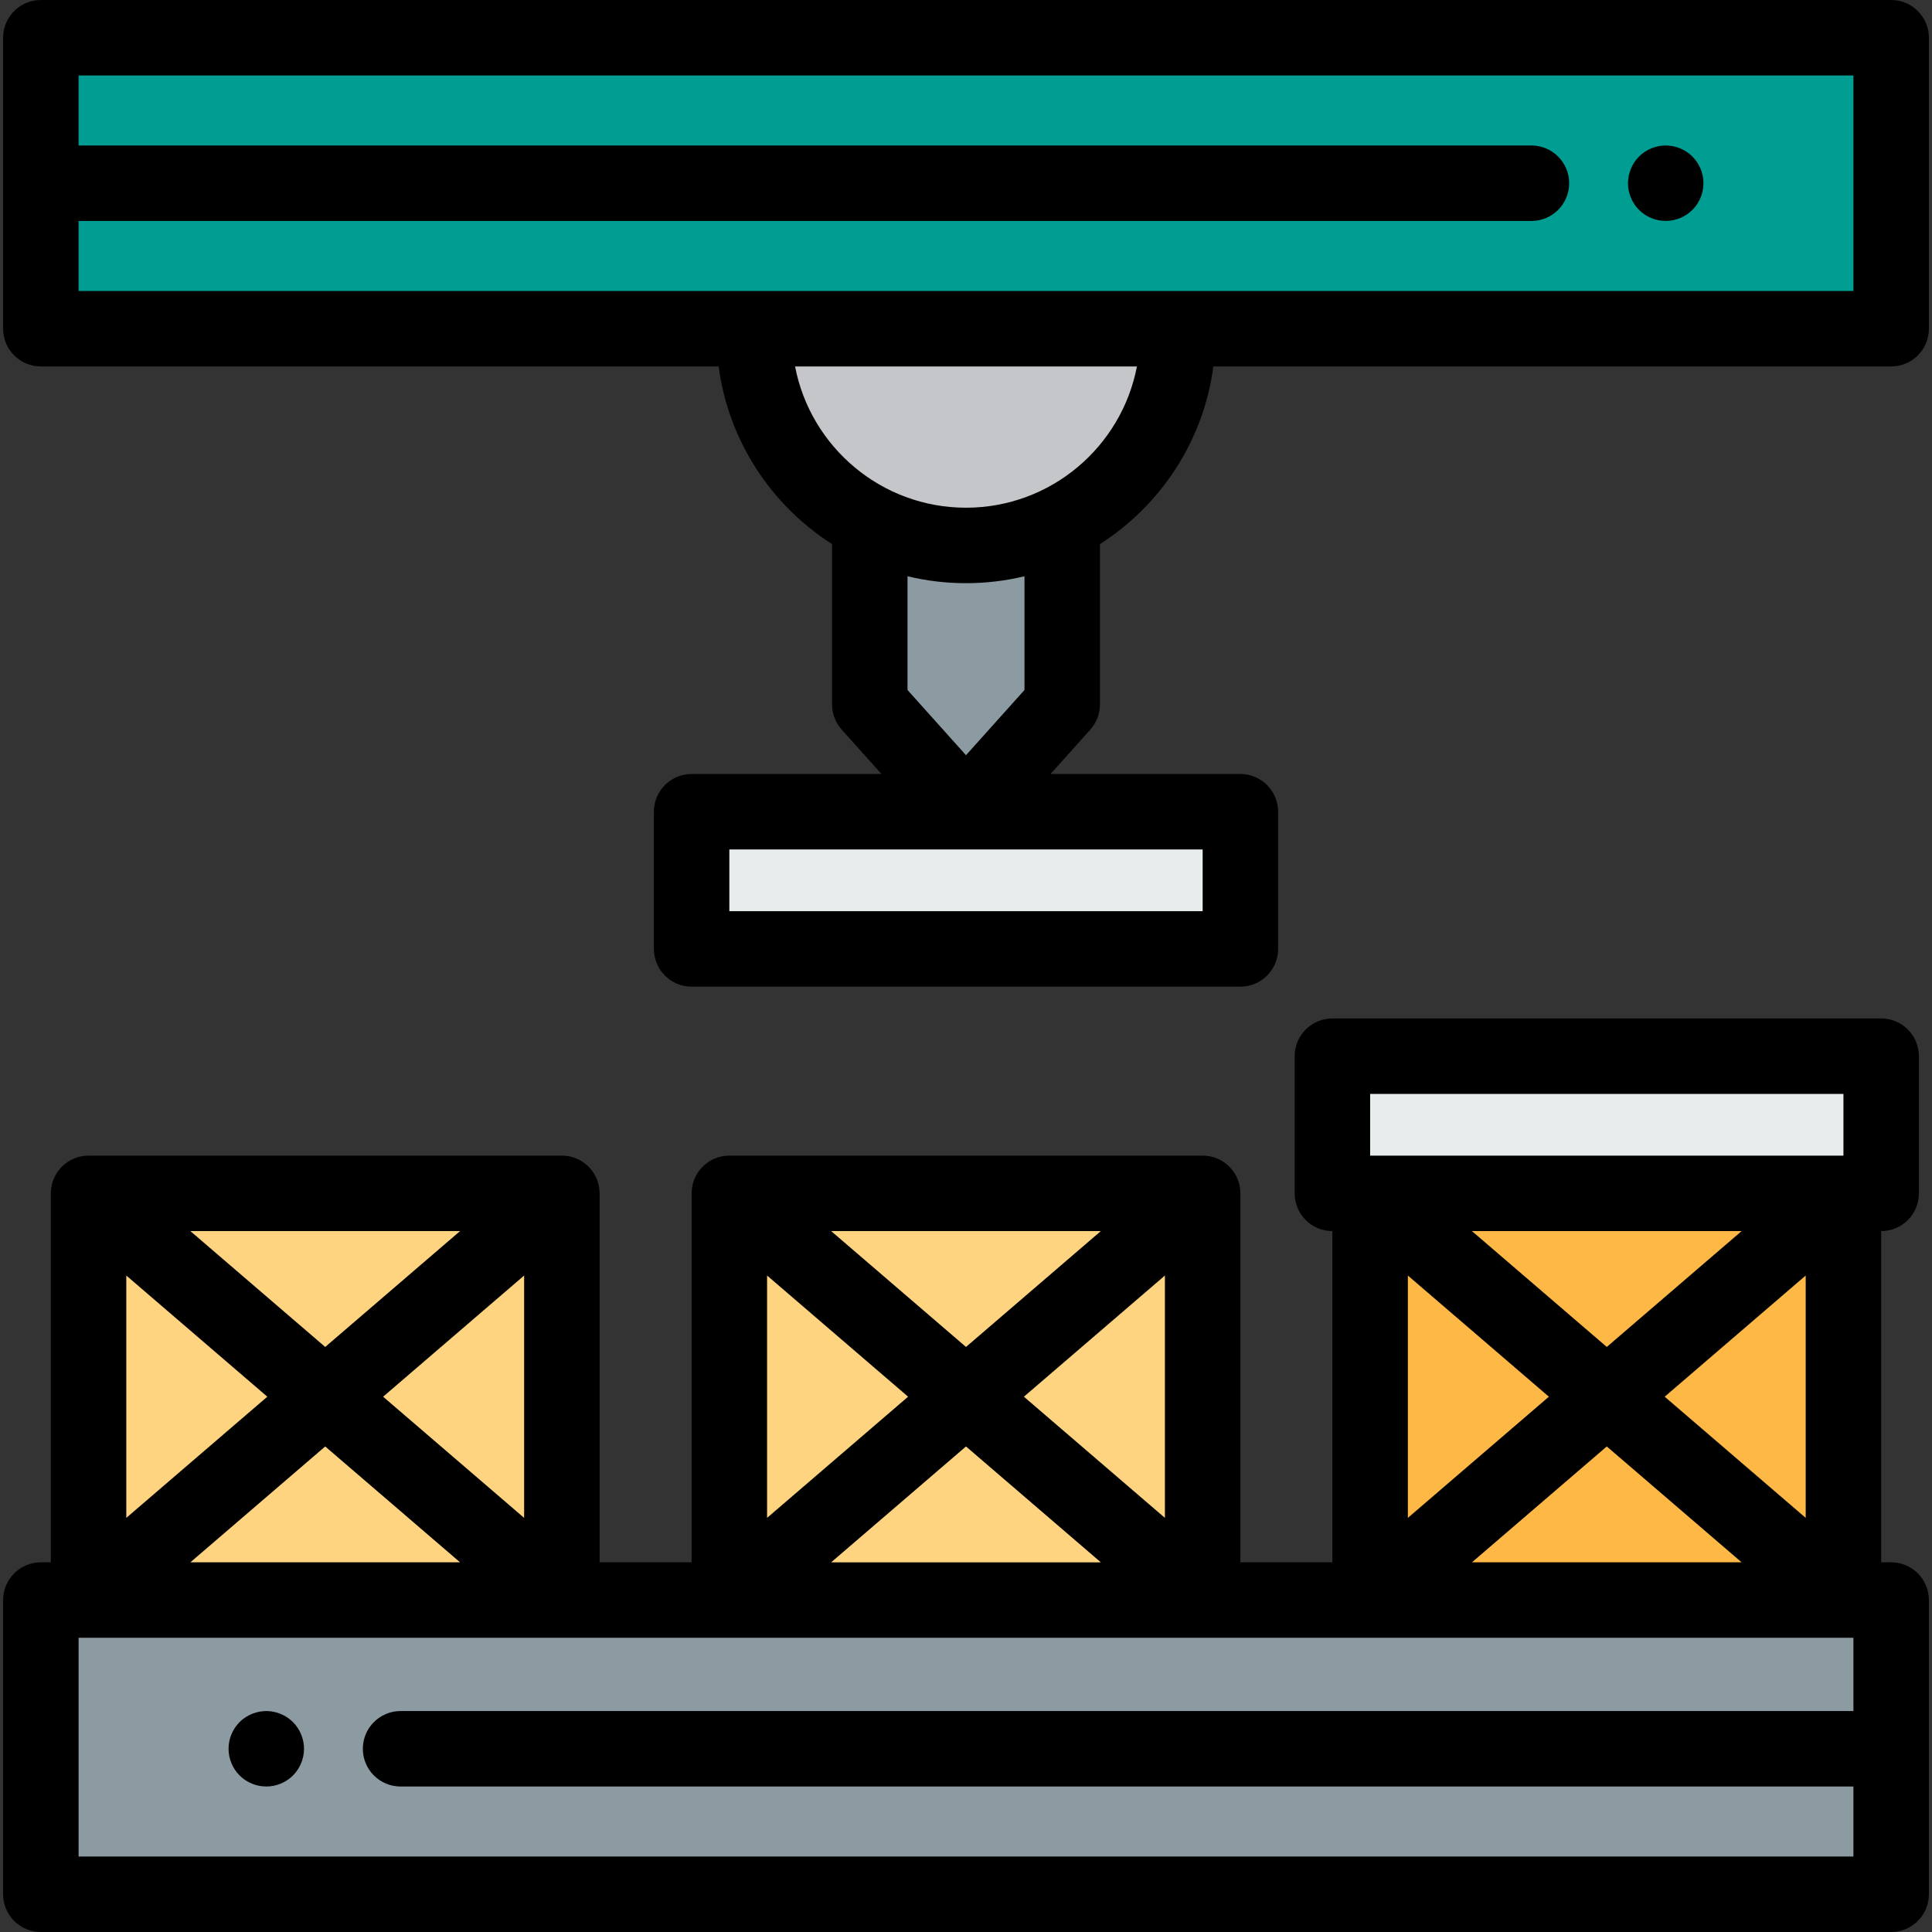 <?xml version="1.0" encoding="iso-8859-1"?>
<!-- Generator: Adobe Illustrator 19.0.0, SVG Export Plug-In . SVG Version: 6.00 Build 0)  -->
<svg version="1.1" id="Capa_1" xmlns="http://www.w3.org/2000/svg" xmlns:xlink="http://www.w3.org/1999/xlink" x="0px" y="0px"
	 viewBox="0 0 512 512" style="enable-background:new 0 0 512 512;" xml:space="preserve">
<rect x="0" y="0" width="512" height="512" fill="#333333" stroke="none"/>
<rect x="10.825" y="424.03" style="fill:#8C9AA2;" width="490.35" height="77.97"/>
<path d="M70.57,473.44c-2.64,0-5.21-1.06-7.07-2.92c-1.87-1.87-2.93-4.44-2.93-7.08c0-0.65,0.06-1.3,0.19-1.95
	c0.13-0.64,0.32-1.27,0.57-1.87s0.56-1.18,0.92-1.73c0.37-0.54,0.78-1.06,1.25-1.52c2.32-2.32,5.77-3.38,9.02-2.73
	c0.64,0.13,1.27,0.32,1.87,0.57c0.6,0.25,1.19,0.56,1.73,0.92c0.55,0.37,1.06,0.78,1.52,1.24s0.88,0.98,1.24,1.52
	c0.36,0.55,0.67,1.13,0.92,1.73s0.44,1.23,0.57,1.87c0.13,0.65,0.2,1.3,0.2,1.95c0,2.64-1.07,5.22-2.93,7.08
	c-0.46,0.46-0.97,0.87-1.52,1.24c-0.54,0.36-1.13,0.67-1.73,0.92c-0.6,0.25-1.23,0.44-1.87,0.57
	C71.88,473.38,71.22,473.44,70.57,473.44z"/>
<rect x="183.28" y="215.12" style="fill:#E7ECED;" width="145.43" height="36.35"/>
<rect x="363.1" y="316.25" style="fill:#FDB845;" width="125.43" height="107.78"/>
<g>
	<rect x="193.28" y="316.25" style="fill:#FFD480;" width="125.43" height="107.78"/>
	<rect x="23.471" y="316.25" style="fill:#FFD480;" width="125.43" height="107.78"/>
</g>
<rect x="353.1" y="279.9" style="fill:#E7ECED;" width="145.43" height="36.35"/>
<polyline style="fill:#8C9AA2;" points="230.501,138.434 230.501,186.681 256,215.117 281.499,186.681 281.499,138.434 "/>
<rect x="10.825" y="10" style="fill:#009D93;" width="490.35" height="77.11"/>
<path style="fill:#C4C6C9;" d="M199.897,87.111c-0.01,0.439-0.015,0.878-0.015,1.32c0,30.993,25.125,56.119,56.119,56.119
	s56.119-25.125,56.119-56.119c0-0.441-0.005-0.881-0.016-1.32H199.897z"/>
<path d="M501.175,414.03h-2.646v-87.778c5.523,0,10-4.477,10-10v-36.351c0-5.523-4.477-10-10-10H353.1c-5.523,0-10,4.477-10,10
	v36.351c0,5.523,4.477,10,10,10v87.778h-24.385v-97.778c0-5.523-4.477-10-10-10h-125.43c-5.523,0-10,4.477-10,10v97.778H158.9
	v-97.778c0-5.523-4.477-10-10-10H23.471c-5.523,0-10,4.477-10,10v97.778h-2.646c-5.523,0-10,4.477-10,10V502c0,5.523,4.477,10,10,10
	h490.35c5.523,0,10-4.477,10-10v-77.97C511.175,418.507,506.698,414.03,501.175,414.03z M363.1,289.901h125.429v16.351h-125.41
	c-0.006,0-0.013,0-0.019,0L363.1,289.901L363.1,289.901z M410.47,370.141l-37.37,32.112V338.03L410.47,370.141z M390.081,326.252
	h71.466l-35.733,30.704L390.081,326.252z M425.814,383.326l35.733,30.704h-71.466L425.814,383.326z M441.158,370.141l37.371-32.112
	v64.224L441.158,370.141z M256,356.957l-35.733-30.705h71.467L256,356.957z M308.715,338.03v64.224l-37.371-32.112L308.715,338.03z
	 M240.656,370.141l-37.371,32.112V338.03L240.656,370.141z M256,383.326l35.733,30.705h-71.467L256,383.326z M86.186,356.957
	l-35.733-30.704h71.466L86.186,356.957z M138.9,338.03v64.224l-37.371-32.112L138.9,338.03z M70.842,370.141l-37.371,32.112V338.03
	L70.842,370.141z M86.186,383.326l35.733,30.704H50.453L86.186,383.326z M491.175,453.445H106.156c-5.523,0-10,4.477-10,10
	s4.477,10,10,10h385.018V492H20.825v-57.97h470.35L491.175,453.445L491.175,453.445z"/>
<path d="M501.175,0H10.825c-5.523,0-10,4.477-10,10v77.111c0,5.523,4.477,10,10,10h179.624
	c2.603,19.763,13.968,36.803,30.052,47.079v42.491c0,2.464,0.91,4.841,2.555,6.676l10.546,11.761h-50.317c-5.523,0-10,4.477-10,10
	v36.351c0,5.523,4.477,10,10,10h145.43c5.523,0,10-4.477,10-10v-36.351c0-5.523-4.477-10-10-10h-50.317l10.546-11.761
	c1.645-1.834,2.555-4.212,2.555-6.676V144.19c16.085-10.276,27.449-27.316,30.053-47.079h179.624c5.523,0,10-4.477,10-10V10
	C511.175,4.477,506.698,0,501.175,0z M318.715,225.117v16.351h-125.43v-16.351H318.715z M240.501,182.854v-30.14
	c4.973,1.199,10.163,1.835,15.499,1.835c5.336,0,10.526-0.636,15.499-1.835v30.14L256,200.138L240.501,182.854z M256,134.549
	c-22.464,0-41.227-16.143-45.299-37.438H301.3C297.228,118.406,278.464,134.549,256,134.549z M491.175,77.111H20.825V58.555h385.019
	c5.523,0,10-4.477,10-10s-4.477-10-10-10H20.825V20h470.35L491.175,77.111L491.175,77.111z"/>
<path d="M441.43,58.55c-0.65,0-1.3-0.06-1.95-0.19c-0.64-0.13-1.27-0.32-1.87-0.57s-1.19-0.56-1.73-0.92
	c-0.55-0.37-1.06-0.78-1.52-1.24c-1.86-1.86-2.93-4.44-2.93-7.07c0-0.66,0.07-1.31,0.2-1.96c0.13-0.64,0.32-1.27,0.57-1.87
	s0.56-1.18,0.92-1.73c0.36-0.54,0.78-1.05,1.24-1.52c0.46-0.46,0.97-0.87,1.52-1.24c0.54-0.36,1.13-0.67,1.73-0.92
	s1.23-0.44,1.87-0.57c3.25-0.65,6.7,0.41,9.02,2.73c0.46,0.47,0.88,0.98,1.25,1.52c0.36,0.55,0.67,1.13,0.92,1.73
	s0.44,1.23,0.57,1.87c0.13,0.65,0.19,1.3,0.19,1.96c0,2.63-1.06,5.21-2.93,7.07C446.64,57.49,444.07,58.55,441.43,58.55z"/>
<g>
</g>
<g>
</g>
<g>
</g>
<g>
</g>
<g>
</g>
<g>
</g>
<g>
</g>
<g>
</g>
<g>
</g>
<g>
</g>
<g>
</g>
<g>
</g>
<g>
</g>
<g>
</g>
<g>
</g>
</svg>
